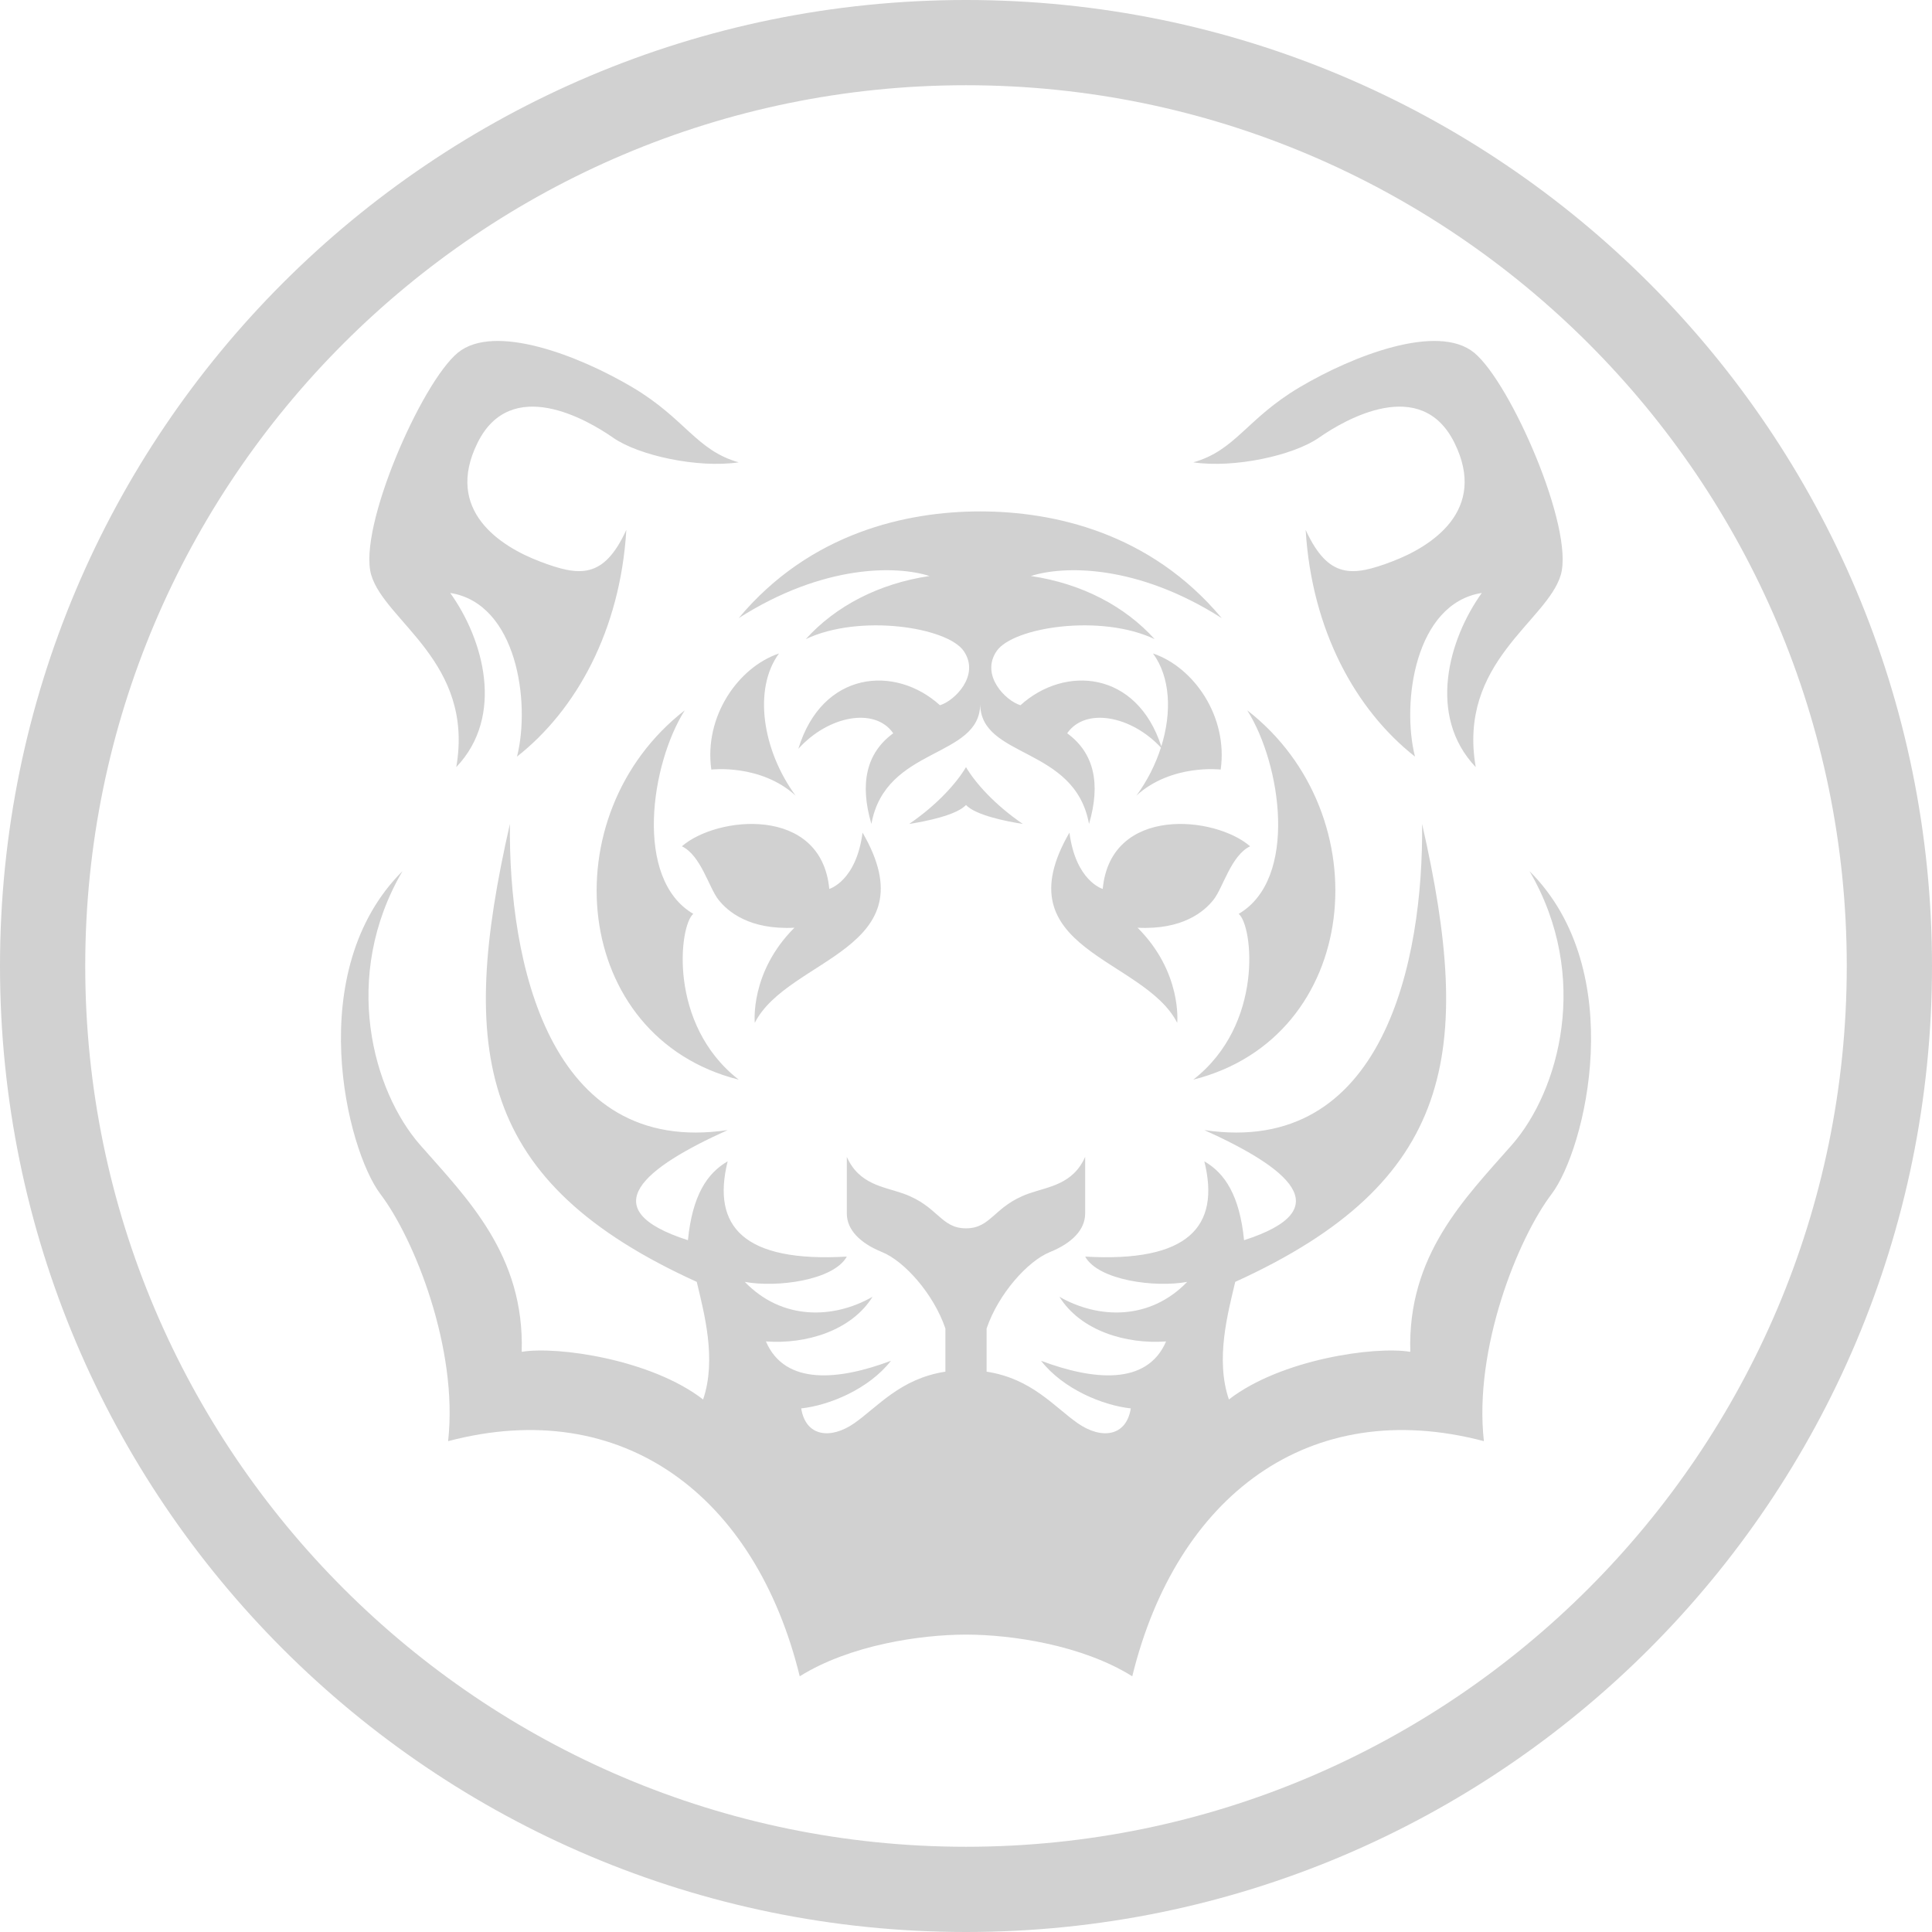 <?xml version="1.0" encoding="UTF-8"?>
<svg width="68px" height="68px" viewBox="0 0 68 68" version="1.1" xmlns="http://www.w3.org/2000/svg" xmlns:xlink="http://www.w3.org/1999/xlink">
    <!-- Generator: Sketch 51.3 (57544) - http://www.bohemiancoding.com/sketch -->
    <title>pic-TigerDefault</title>
    <desc>Created with Sketch.</desc>
    <defs></defs>
    <g id="Compaign" stroke="none" stroke-width="1" fill="none" fill-rule="evenodd" opacity="0.182">
        <g id="Compaign_-TigerDay1018_1_loglist" transform="translate(-603, -1144)" fill="#000000" fill-rule="nonzero">
            <g id="Group-3" transform="translate(80, 756)">
                <g id="Group-4" transform="translate(142, 202)">
                    <g id="Group-19-Copy" transform="translate(0, 132)">
                        <g id="tr" transform="translate(0, 44)">
                            <g id="列2-copy-4" transform="translate(332, 0)">
                                <g id="Group-14" transform="translate(49, 10)">
                                    <path d="M0,34 C0,52.778 15.222,68 34,68 C52.778,68 68,52.778 68,34 C68,15.222 52.778,0 34,0 C15.222,0 0,15.222 0,34 Z M40.874,26.27 C40.008,23.601 37.474,23.409 35.917,24.822 C35.392,24.663 34.5,23.765 35.077,22.918 C35.654,22.071 38.75,21.596 40.639,22.495 C39.589,21.332 38.068,20.538 36.284,20.274 C37.438,19.904 40.009,19.851 43,21.755 C40.481,18.74 37.071,18 34.5,18 C31.929,18 28.519,18.74 26,21.755 C28.991,19.851 31.562,19.904 32.716,20.274 C30.932,20.538 29.411,21.332 28.361,22.495 C30.25,21.596 33.346,22.071 33.923,22.918 C34.5,23.765 33.608,24.663 33.083,24.822 C31.509,23.394 28.938,23.606 28.099,26.356 C29.148,25.192 30.793,24.875 31.439,25.809 C30.495,26.497 30.25,27.572 30.67,29 C31.168,26.25 34.5,26.708 34.5,24.769 C34.5,26.708 37.832,26.25 38.33,29 C38.75,27.572 38.505,26.497 37.561,25.809 C38.199,24.887 39.811,25.185 40.861,26.312 C40.672,26.902 40.381,27.482 40,28 C41.235,26.878 42.964,27.086 42.964,27.086 C43.228,25.212 42.011,23.481 40.582,23 C41.193,23.832 41.249,25.068 40.874,26.27 Z M65,34 C65,51.094 51.094,65 34,65 C16.906,65 3,51.094 3,34 C3,16.906 16.906,3 34,3 C51.094,3 65,16.906 65,34 Z M26,16.273 C24.504,15.85 24.129,14.741 22.259,13.631 C20.388,12.521 17.396,11.359 16.113,12.416 C14.83,13.472 12.585,18.598 13.066,20.236 C13.548,21.874 16.701,23.301 16.059,27 C17.769,25.203 17.021,22.508 15.846,20.87 C18.197,21.24 18.678,24.728 18.197,26.63 C20.281,24.992 21.831,22.191 22.045,18.651 C21.244,20.395 20.388,20.289 18.999,19.761 C17.609,19.232 15.632,17.964 16.808,15.586 C17.983,13.208 20.668,14.77 21.577,15.404 C22.485,16.038 24.565,16.484 26,16.273 Z M27.418,23 C25.989,23.481 24.772,25.212 25.036,27.086 C25.036,27.086 26.765,26.878 28,28 C26.836,26.413 26.5,24.25 27.418,23 Z M24.102,25 C22.903,26.894 22.304,30.937 24.402,32.165 C23.902,32.575 23.503,36.055 26,38 C20.106,36.516 19.357,28.685 24.102,25 Z M30.359,29.305 C30.136,31.019 29.188,31.287 29.188,31.287 C28.909,28.341 25.227,28.716 24,29.787 C24.669,30.108 24.948,31.233 25.283,31.662 C25.618,32.09 26.385,32.733 27.961,32.653 C26.384,34.225 26.566,36 26.566,36 C27.737,33.697 32.758,33.442 30.359,29.305 Z M42,16.273 C43.436,16.484 45.515,16.038 46.424,15.404 C47.332,14.77 50.017,13.208 51.192,15.586 C52.368,17.964 50.391,19.232 49.001,19.761 C47.612,20.289 46.757,20.395 45.955,18.651 C46.169,22.191 47.719,24.992 49.803,26.63 C49.322,24.728 49.803,21.24 52.155,20.87 C50.979,22.508 50.231,25.203 51.941,27 C51.299,23.301 54.452,21.874 54.934,20.236 C55.415,18.598 53.17,13.472 51.887,12.416 C50.605,11.359 47.612,12.521 45.741,13.631 C43.871,14.741 43.496,15.85 42,16.273 Z M43.898,25 C48.643,28.685 47.894,36.516 42,38 C44.498,36.055 44.098,32.575 43.598,32.165 C45.696,30.937 45.097,26.894 43.898,25 Z M41.434,36 C41.434,36 41.615,34.225 40.039,32.653 C41.615,32.733 42.383,32.09 42.717,31.662 C43.052,31.233 43.331,30.108 44,29.787 C42.773,28.716 39.092,28.341 38.812,31.287 C38.812,31.287 37.864,31.019 37.641,29.305 C35.242,33.442 40.263,33.697 41.434,36 Z M34,57.533 C35.605,57.533 38.091,57.9 39.852,59 C41.405,52.662 46.065,49.099 52.228,50.724 C51.865,47.476 53.419,43.599 54.61,42.028 C55.801,40.456 57.354,34.17 53.833,30.66 C56.007,34.38 54.868,38.413 53.211,40.299 C51.554,42.185 49.535,44.175 49.638,47.58 C48.396,47.371 45.081,47.842 43.253,49.257 C42.771,47.842 43.217,46.218 43.476,45.118 C51.192,41.609 51.883,37.034 50.053,29 C50.104,33.804 48.706,40.718 42.389,39.775 C45.289,41.085 47.205,42.552 43.787,43.651 C43.631,42.08 43.114,41.294 42.389,40.875 C42.958,43.18 41.819,44.437 38.194,44.228 C38.66,45.066 40.664,45.328 41.785,45.118 C40.473,46.48 38.661,46.428 37.288,45.642 C38.039,46.847 39.644,47.318 41.042,47.214 C40.369,48.785 38.453,48.576 36.641,47.895 C37.418,48.89 38.816,49.466 39.8,49.571 C39.644,50.566 38.764,50.671 37.935,50.095 C37.107,49.518 36.316,48.523 34.725,48.278 L34.725,46.76 C35.139,45.538 36.175,44.385 36.951,44.07 C37.728,43.756 38.194,43.285 38.194,42.709 C38.194,42.132 38.194,40.718 38.194,40.718 C37.762,41.696 36.887,41.768 36.206,42.01 C34.977,42.448 34.899,43.233 34,43.233 C33.101,43.233 33.022,42.448 31.794,42.01 C31.113,41.768 30.237,41.696 29.805,40.718 C29.805,40.718 29.805,42.132 29.805,42.709 C29.805,43.285 30.272,43.756 31.048,44.07 C31.825,44.385 32.861,45.538 33.275,46.76 L33.275,48.278 C31.684,48.523 30.893,49.518 30.065,50.095 C29.236,50.671 28.356,50.566 28.2,49.571 C29.184,49.466 30.582,48.89 31.359,47.895 C29.547,48.576 27.631,48.785 26.958,47.214 C28.356,47.318 29.961,46.847 30.711,45.642 C29.339,46.428 27.527,46.48 26.215,45.118 C27.336,45.328 29.34,45.066 29.805,44.228 C26.181,44.437 25.041,43.18 25.611,40.875 C24.886,41.294 24.368,42.08 24.213,43.651 C20.795,42.552 22.711,41.085 25.611,39.775 C19.294,40.718 17.895,33.804 17.947,29 C16.117,37.034 16.808,41.609 24.524,45.118 C24.783,46.218 25.229,47.842 24.747,49.257 C22.918,47.842 19.604,47.371 18.362,47.58 C18.465,44.175 16.446,42.185 14.788,40.299 C13.132,38.413 11.992,34.38 14.167,30.66 C10.646,34.17 12.199,40.456 13.39,42.028 C14.582,43.599 16.135,47.476 15.772,50.724 C21.934,49.099 26.595,52.662 28.148,59 C29.909,57.9 32.395,57.533 34,57.533 Z M34,28.333 C34.342,28.699 35.447,28.914 36,29 C34.993,28.312 34.316,27.538 34,27 C33.684,27.538 33.006,28.312 32,29 C32.553,28.914 33.658,28.699 34,28.333 Z" id="tiger"></path>
                                </g>
                            </g>
                        </g>
                    </g>
                </g>
            </g>
        </g>
    </g>
</svg>